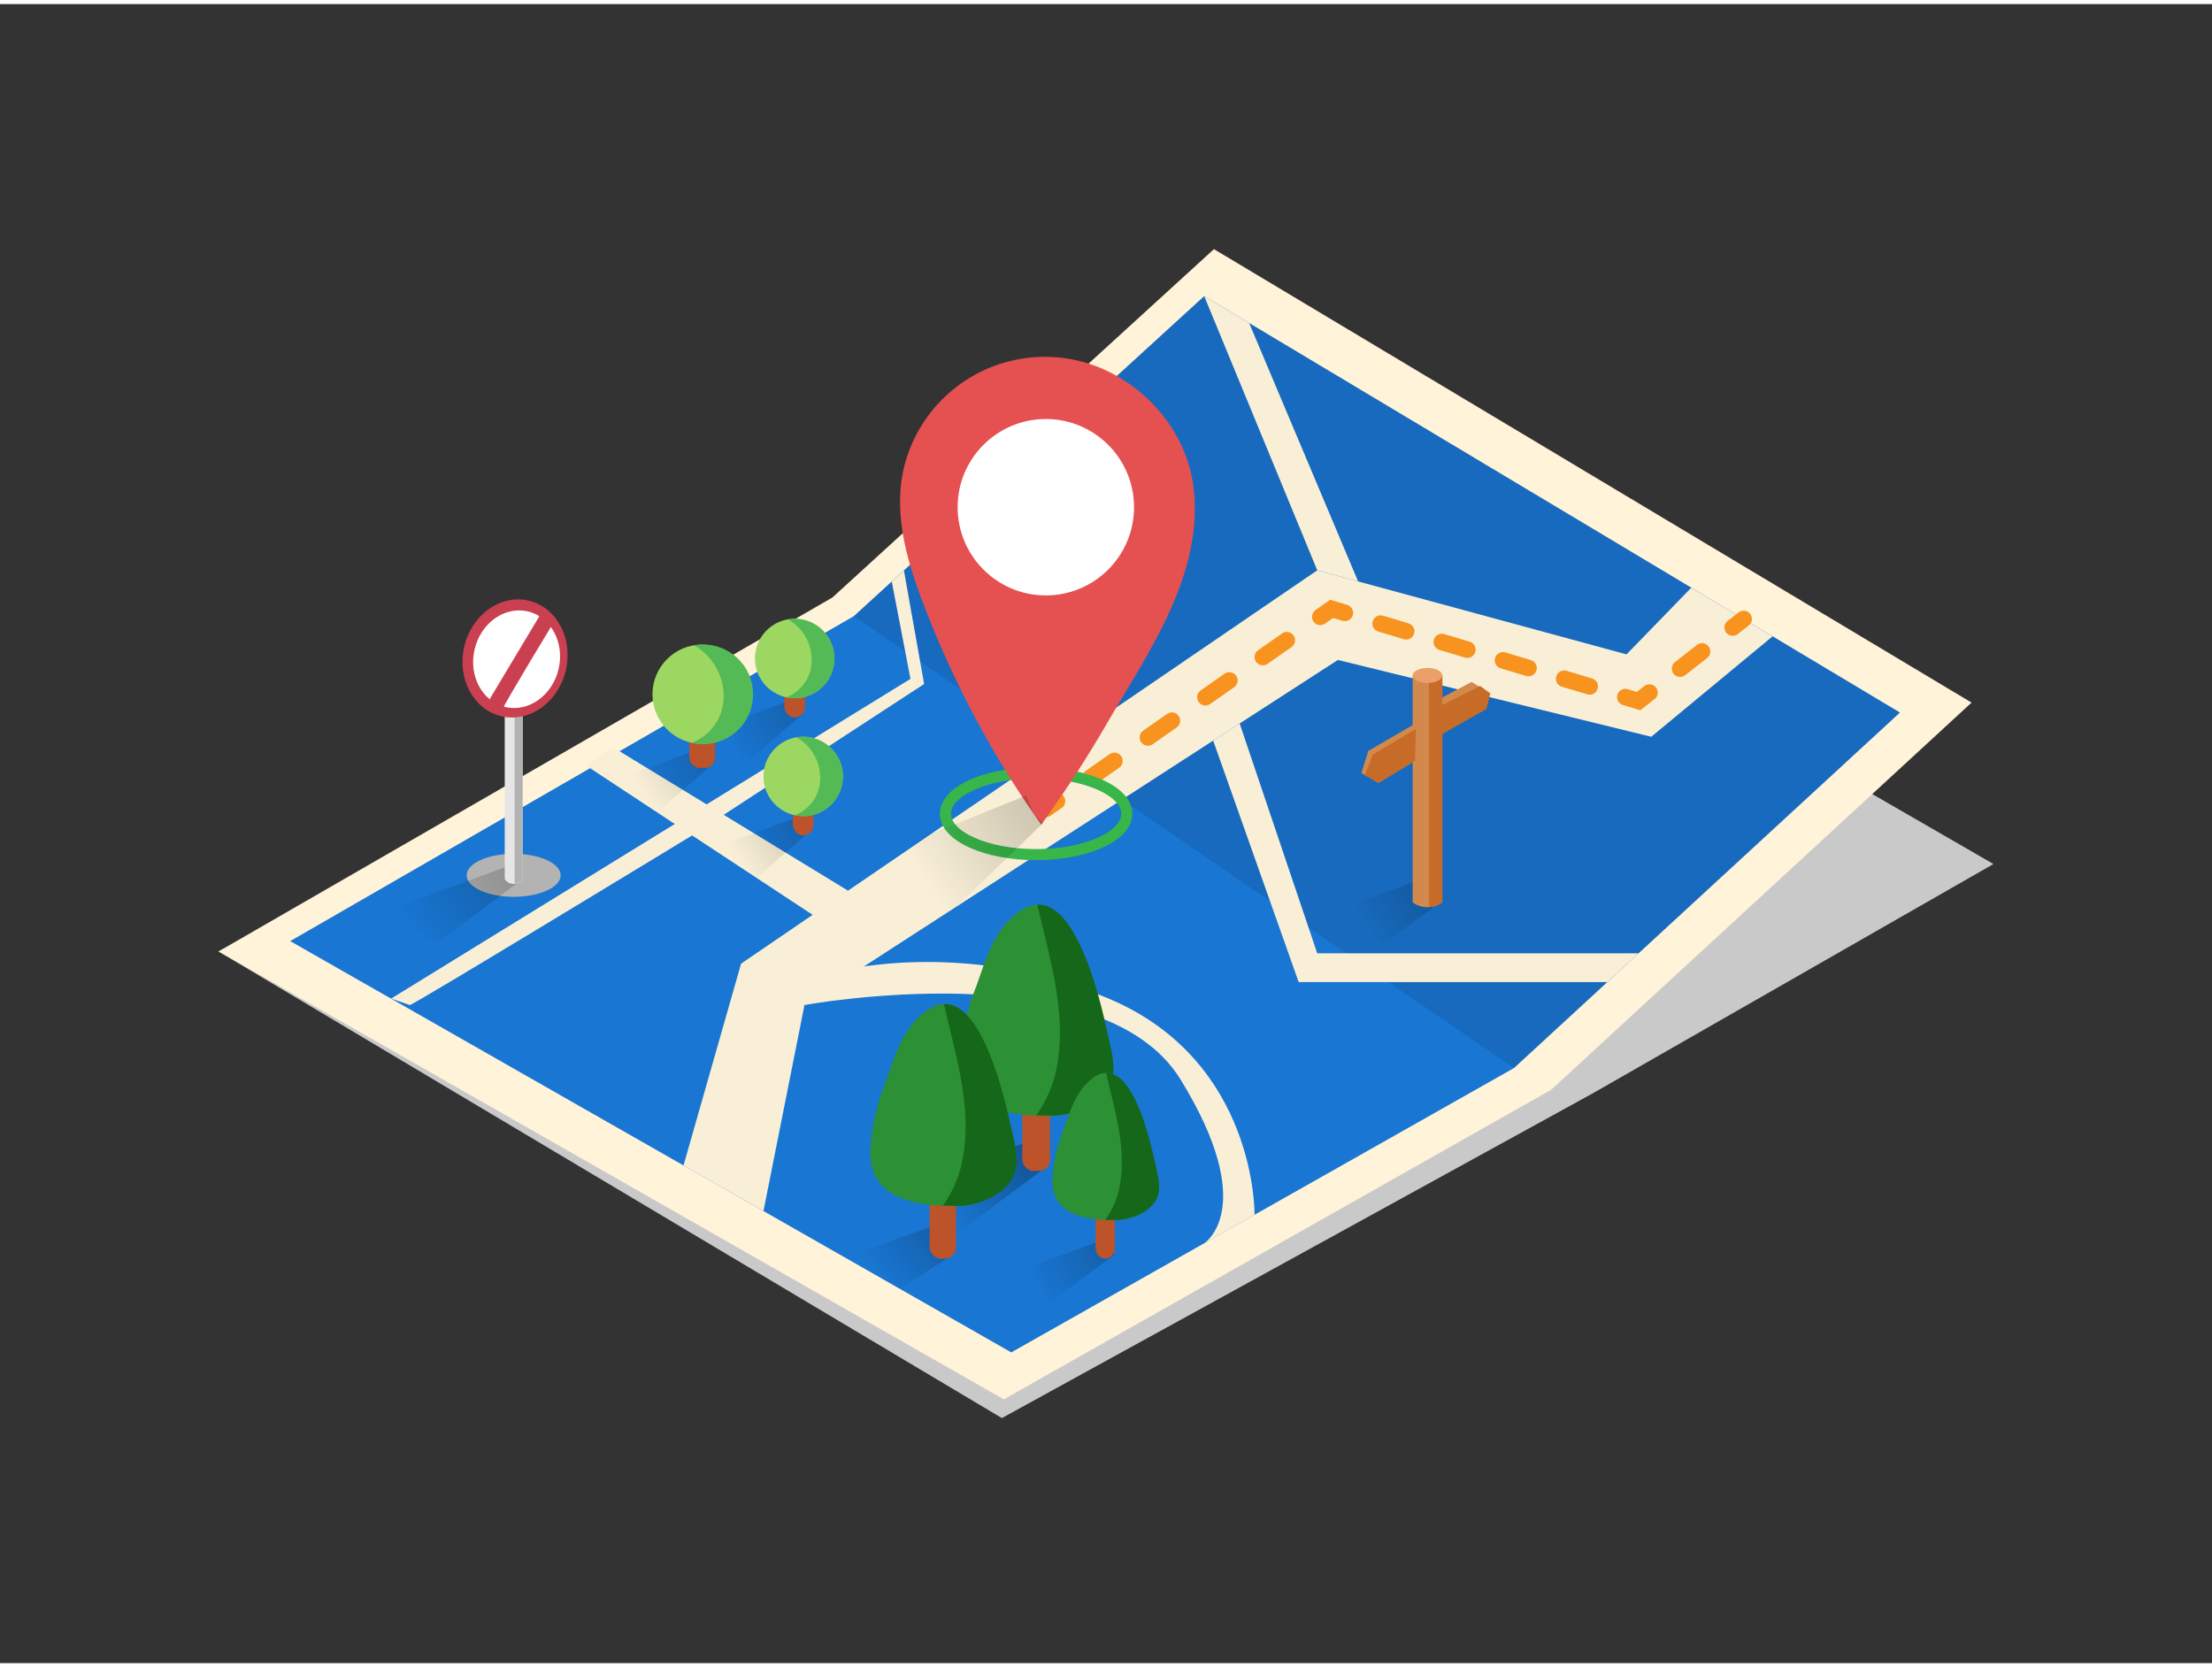 <svg xmlns="http://www.w3.org/2000/svg" xmlns:xlink="http://www.w3.org/1999/xlink" id="Layer_1" data-name="Layer 1" viewBox="0 0 400 300" width="406" height="306" class="illustration styles_illustrationTablet__1DWOa"><rect x="0" y="0" width="400" height="300" fill="#333333" stroke="none"/><defs><linearGradient id="linear-gradient" x1="158.59" y1="229.57" x2="173.72" y2="217.59" gradientUnits="userSpaceOnUse"><stop offset="0" stop-opacity="0"/><stop offset="1"/></linearGradient><linearGradient id="linear-gradient-2" x1="187.1" y1="231.62" x2="206.86" y2="220.69" xlink:href="#linear-gradient"/><linearGradient id="linear-gradient-3" x1="169.87" y1="216.95" x2="185.6" y2="207.06" xlink:href="#linear-gradient"/><linearGradient id="linear-gradient-4" x1="246.56" y1="166.52" x2="266.32" y2="153.89" xlink:href="#linear-gradient"/><linearGradient id="linear-gradient-5" x1="74.07" y1="167.15" x2="98.79" y2="149.33" xlink:href="#linear-gradient"/><linearGradient id="linear-gradient-6" x1="116.21" y1="142.44" x2="135.4" y2="130.17" xlink:href="#linear-gradient"/><linearGradient id="linear-gradient-7" x1="133.43" y1="154.94" x2="152.62" y2="142.67" xlink:href="#linear-gradient"/><linearGradient id="linear-gradient-8" x1="131.82" y1="133.96" x2="151.01" y2="121.69" xlink:href="#linear-gradient"/><linearGradient id="linear-gradient-9" x1="166.98" y1="157.99" x2="199.48" y2="137.21" xlink:href="#linear-gradient"/></defs><title>-</title><polyline points="39.52 171.31 181.17 255.69 288.05 196.95 360.48 155.5 221.31 75.15" fill="#c9c9c9"/><polygon points="39.52 171.31 181.52 252.31 280.52 196.31 356.52 126.31 219.52 44.31 150.52 107.31 39.52 171.31" fill="#fff3d9"/><polygon points="52.48 169.44 182.87 243.81 273.78 192.39 343.57 128.11 217.76 52.81 154.41 110.67 52.48 169.44" fill="#1976D2"/><polygon points="217.76 52.81 154.41 110.67 273.78 192.39 343.57 128.11 217.76 52.81" opacity="0.1"/><polyline points="320.54 114.33 298.6 132.49 241.93 118.6 145.48 180.97 138.06 218.25 123.6 210.01 134.01 173.52 238.2 102.39 294.13 117.59 305.84 105.53" fill="#f9efd7"/><line x1="315.3" y1="111.19" x2="313.33" y2="112.73" fill="none" stroke="#f7931e" stroke-linecap="round" stroke-miterlimit="10" stroke-width="3"/><line x1="307.78" y1="117.07" x2="301.05" y2="122.33" fill="none" stroke="#f7931e" stroke-linecap="round" stroke-miterlimit="10" stroke-width="3" stroke-dasharray="5.03 7.04"/><polyline points="298.27 124.5 296.31 126.04 293.91 125.32" fill="none" stroke="#f7931e" stroke-linecap="round" stroke-miterlimit="10" stroke-width="3"/><line x1="287.46" y1="123.38" x2="246.42" y2="111.05" fill="none" stroke="#f7931e" stroke-linecap="round" stroke-miterlimit="10" stroke-width="3" stroke-dasharray="4.81 6.74"/><polyline points="243.19 110.08 240.8 109.36 238.75 110.8" fill="none" stroke="#f7931e" stroke-linecap="round" stroke-miterlimit="10" stroke-width="3"/><line x1="232.69" y1="115.04" x2="194.17" y2="142" fill="none" stroke="#f7931e" stroke-linecap="round" stroke-miterlimit="10" stroke-width="3" stroke-dasharray="5.28 7.4"/><line x1="191.14" y1="144.12" x2="189.09" y2="145.55" fill="none" stroke="#f7931e" stroke-linecap="round" stroke-miterlimit="10" stroke-width="3"/><ellipse cx="187.36" cy="146.41" rx="16.4" ry="7.39" fill="none" stroke="#39b54a" stroke-miterlimit="10" stroke-width="2"/><path d="M216,89.33q0-.45-.06-.89c-.79-9.69-7.25-18.12-15.95-22.21a26.22,26.22,0,0,0-36.61,17.94c-2,9.19,1.25,18.5,4.64,26.95a178.93,178.93,0,0,0,20.27,37.26,216.11,216.11,0,0,0,12.22-18.89C207.67,117.29,216.85,104.1,216,89.33Z" fill="#e55151"/><circle cx="189.12" cy="90.98" r="15.95" fill="#fff"/><polyline points="224.17 130.08 238.2 171.65 296.3 171.65 290.65 176.85 234.84 176.85 219.38 133.18" fill="#f9efd7"/><polygon points="217.76 52.81 238.2 102.39 245.59 104.4 225.89 57.68 217.76 52.81" fill="#f9efd7"/><polyline points="106.02 137.72 148.06 165.42 153.35 160.32 110.79 134.35" fill="#f9efd7"/><path d="M74.11,181c-.37.6,51-30.64,51-30.64l42-27.41-3.65-20.53-2.2,2,3.38,17.6L70.72,179.84" fill="#f9efd7"/><ellipse cx="92.89" cy="157.54" rx="8.5" ry="3.89" fill="#b3b3b3"/><path d="M145.48,181s53.65-9.87,68,13.46,4.25,29.65,4.25,29.65l9.13-5.17s.48-27.71-26.28-39.07-50-4.74-50-4.74" fill="#f9efd7"/><path d="M152.81,226.67c.57-.28,16.59-5.94,16.59-5.94l3,5.38-9.74,6.21Z" opacity="0.28" fill="url(#linear-gradient)"/><path d="M177.16,231.71c.57-.28,22-8.12,22-8.12l2.41,2.51-15.42,11.43Z" opacity="0.28" fill="url(#linear-gradient-2)"/><path d="M162,214.3c.91-.45,24.16-8.68,24.16-8.68l2.9,4.75-17.73,13.22Z" opacity="0.28" fill="url(#linear-gradient-3)"/><rect x="184.87" y="177.84" width="5" height="33.17" rx="2.01" ry="2.01" fill="#bc532a"/><path d="M199.72,184.63c-1.15-5-6.28-27.06-15.36-20.58-4.65,3.32-6,8.51-7.83,13.59a40.47,40.47,0,0,0-2.89,13.14c-.15,9.18,9.19,10.3,16.33,10.27,4.12,0,10-2.45,11-6.92.58-2.7-.41-5.88-1-8.52Z" fill="#2c9135"/><path d="M200.16,185.6l-.22-1c-1-4.43-5.15-22.18-12.37-21.75,2.14,9.36,5.31,19.25,3.62,28.83a21.91,21.91,0,0,1-3.82,9.27c1,0,1.91.06,2.82.06,4.12,0,10-2.45,11-6.92C201.72,191.43,200.73,188.24,200.16,185.6Z" fill="#156819"/><rect x="198.12" y="203.72" width="3.49" height="23.13" rx="1.74" ry="1.74" fill="#bc532a"/><path d="M208.48,208.45c-.81-3.49-4.38-18.87-10.71-14.35-3.24,2.32-4.16,5.93-5.46,9.47a28.21,28.21,0,0,0-2,9.16c-.1,6.4,6.41,7.18,11.39,7.16,2.87,0,7-1.71,7.64-4.83.4-1.88-.28-4.1-.69-5.94Z" fill="#2c9135"/><path d="M208.78,209.13l-.15-.68c-.71-3.09-3.59-15.47-8.62-15.16,1.5,6.53,3.7,13.42,2.52,20.1a15.28,15.28,0,0,1-2.66,6.47c.67,0,1.33,0,2,0,2.87,0,7-1.71,7.64-4.83C209.87,213.19,209.18,211,208.78,209.13Z" fill="#156819"/><rect x="168.1" y="195.14" width="4.78" height="31.71" rx="2.01" ry="2.01" fill="#bc532a"/><path d="M182.31,201.63c-1.1-4.78-6-25.87-14.68-19.67-4.45,3.17-5.71,8.14-7.48,13a38.68,38.68,0,0,0-2.77,12.56c-.14,8.77,8.78,9.85,15.61,9.81,3.94,0,9.55-2.34,10.47-6.62.55-2.58-.39-5.62-.94-8.14Z" fill="#2c9135"/><path d="M182.72,202.56l-.21-.93c-1-4.23-4.92-21.21-11.82-20.79,2.05,8.95,5.07,18.4,3.46,27.56a20.94,20.94,0,0,1-3.65,8.87c.92,0,1.82.06,2.69.06,3.94,0,9.55-2.34,10.47-6.62C184.22,208.12,183.27,205.08,182.72,202.56Z" fill="#156819"/><path d="M257.49,158.08c-6.4,2.34-15.7,5.75-16.08,5.94l9,5.82,10.38-7.69A12.3,12.3,0,0,1,257.49,158.08Z" opacity="0.28" fill="url(#linear-gradient-4)"/><path d="M260.7,162.51l.12-.13v-41h-5.36v41.06A4.54,4.54,0,0,0,260.7,162.51Z" fill="#d3894c"/><polygon points="258.14 135.44 249.27 140.84 246.17 139.04 247.44 135.04 256.03 130.05 258.14 135.44" fill="#d3894c"/><polygon points="256.03 131.07 248.24 135.72 246.85 139.44 249.27 140.84 255.89 136.81 256.03 131.07" fill="#c66b28"/><polyline points="258.72 126.48 266.12 122.57 269.5 124.66 266.12 128.17 260.98 129.32" fill="#d3894c"/><path d="M260.7,162.51l.12-.13v-41h-2.4v41.91A4.52,4.52,0,0,0,260.7,162.51Z" fill="#c66b28"/><polyline points="258.42 127.93 267.66 123.31 269.5 124.66 268.8 127.47 259.83 132.54" fill="#c66b28"/><ellipse cx="258.14" cy="121.4" rx="2.68" ry="1.36" fill="#eaa068"/><path d="M69.87,164c.57-.28,22-8.12,22-8.12l2.41,2.51L78.89,169.84Z" opacity="0.28" fill="url(#linear-gradient-5)"/><path d="M94.44,158.29l.07-.13v-41H91.27v41.06A1.92,1.92,0,0,0,94.44,158.29Z" fill="#e6e6e6"/><path d="M94.44,158.29l.07-.13v-41H93.06v41.91A2.17,2.17,0,0,0,94.44,158.29Z" fill="#b3b3b3"/><ellipse cx="92.89" cy="117.18" rx="1.62" ry="1.36" fill="#dddaa5"/><ellipse cx="93.13" cy="118.32" rx="10.74" ry="9.43" transform="translate(-43.38 181.86) rotate(-76.75)" fill="#ca4050"/><ellipse cx="93.41" cy="118.45" rx="8.88" ry="7.8" transform="translate(-43.29 182.24) rotate(-76.75)" fill="#fff"/><path d="M97.82,110.21l-9.27,15.47s1.44,3.8,2.15,2.13,9.38-15.94,9.38-15.94Z" fill="#ca4050"/><path d="M127.46,134.35c-6.4,2.34-15.7,5.75-16.08,5.94l8.17,5.27,9.76-8.53C127.93,135.92,128.26,135.93,127.46,134.35Z" opacity="0.28" fill="url(#linear-gradient-6)"/><path d="M144.68,146.84c-6.4,2.34-15.7,5.75-16.08,5.94l8.17,5.27,9.76-8.53C145.14,148.42,145.48,148.42,144.68,146.84Z" opacity="0.28" fill="url(#linear-gradient-7)"/><path d="M143.07,125.86c-6.4,2.34-15.7,5.75-16.08,5.94l8.17,5.27,9.76-8.53C143.53,127.44,143.87,127.44,143.07,125.86Z" opacity="0.28" fill="url(#linear-gradient-8)"/><rect x="143.37" y="139.66" width="3.74" height="10.66" rx="1.87" ry="1.87" fill="#bc532a"/><circle cx="145.24" cy="139.66" r="7.18" fill="#9cd861"/><path d="M145.24,132.48a7.2,7.2,0,0,0-1.21.11,8.41,8.41,0,0,1,4.22,8.35,7.09,7.09,0,0,1-4.55,5.74,7.18,7.18,0,1,0,1.53-14.19Z" fill="#54ba56"/><rect x="124.64" y="124.8" width="4.67" height="13.33" rx="1.87" ry="1.87" fill="#bc532a"/><circle cx="126.97" cy="124.8" r="8.98" fill="#9cd861"/><path d="M127,115.82a9,9,0,0,0-1.51.14,10.51,10.51,0,0,1,5.28,10.44,8.86,8.86,0,0,1-5.69,7.17A9,9,0,1,0,127,115.82Z" fill="#54ba56"/><rect x="141.84" y="118.33" width="3.74" height="10.66" rx="1.87" ry="1.87" fill="#bc532a"/><circle cx="143.7" cy="118.33" r="7.18" fill="#9cd861"/><path d="M143.7,111.15a7.2,7.2,0,0,0-1.21.11,8.41,8.41,0,0,1,4.22,8.35,7.09,7.09,0,0,1-4.55,5.74,7.18,7.18,0,1,0,1.53-14.19Z" fill="#54ba56"/><path d="M185.53,143.12c-10.7,4.32-26.25,10.63-26.88,11l13.65,9.73,16.32-15.75C186.31,146,186.86,146,185.53,143.12Z" opacity="0.28" fill="url(#linear-gradient-9)"/></svg>